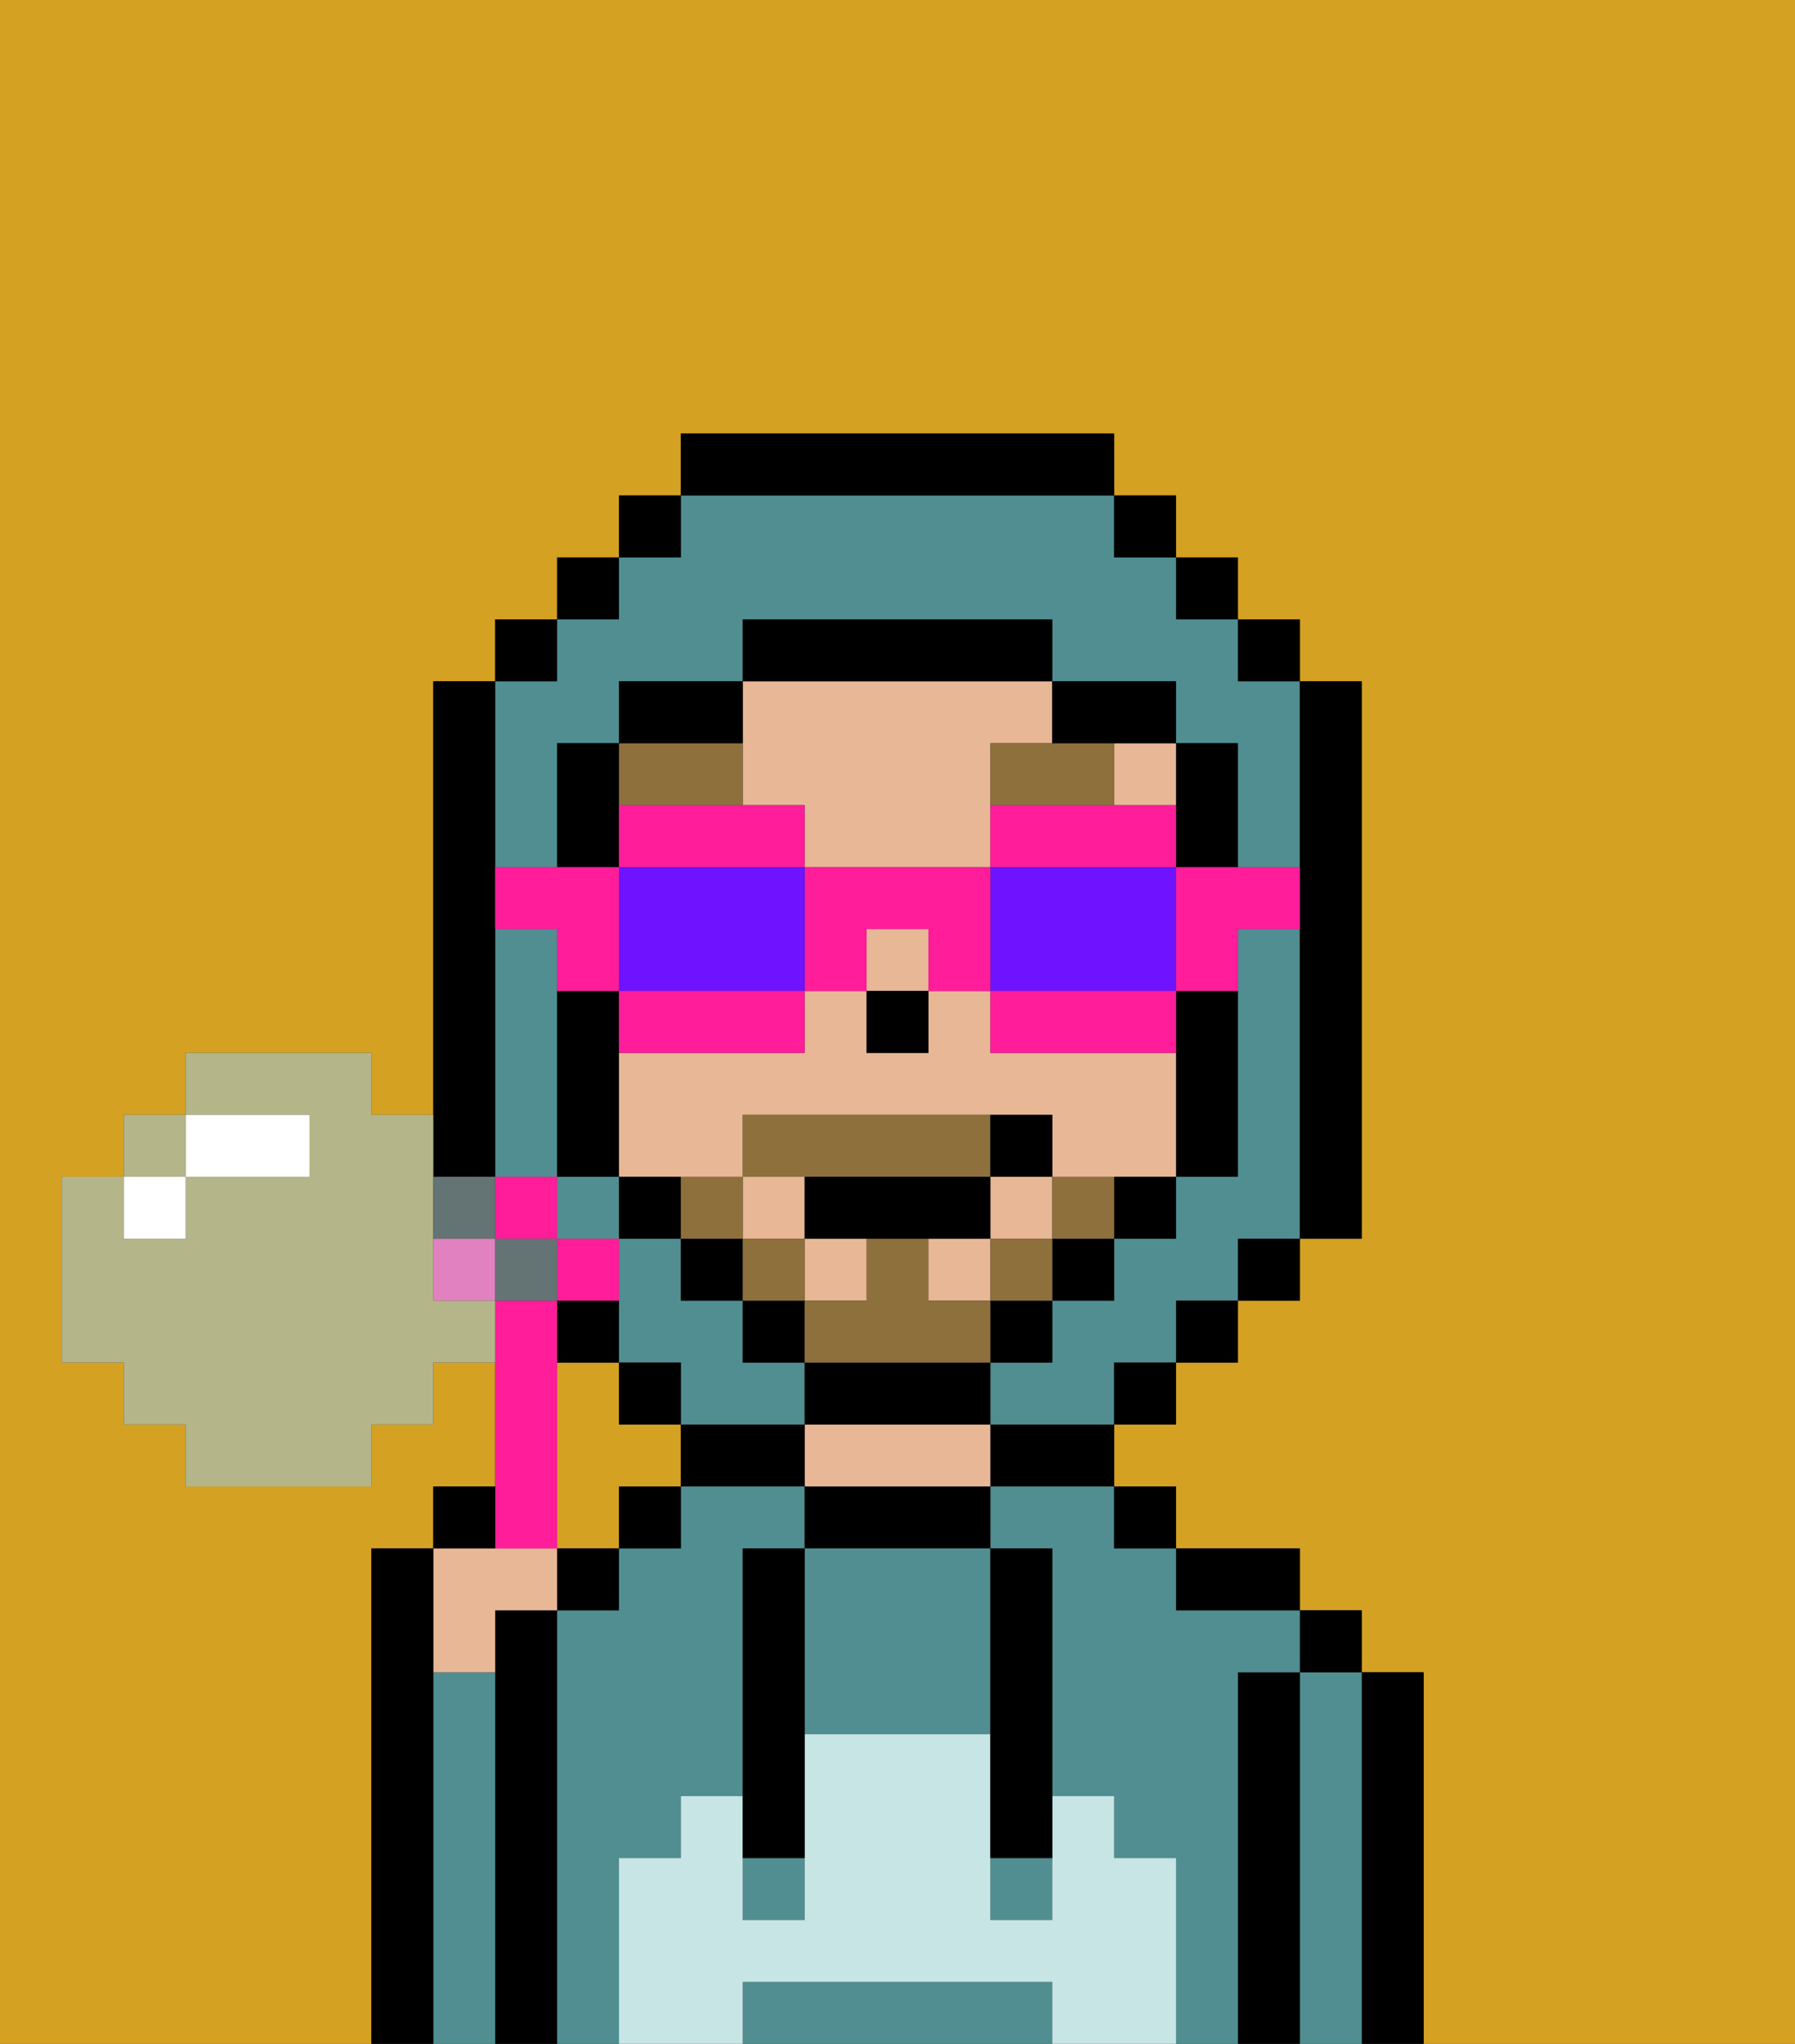 <svg xmlns="http://www.w3.org/2000/svg" viewBox="0 0 29 33"><rect x="0" y="0" width="29" height="33" fill="#333333" stroke="none"/><defs><style>polygon,rect,path{shape-rendering:crispedges;}.sa31-1{fill:#d4a122;}.sa31-2{fill:#000000;}.sa31-3{fill:#508e91;}.sa31-4{fill:#e8b795;}.sa31-5{fill:#c6e5e4;}.sa31-6{fill:#8e703c;}.sa31-7{fill:#8e703c;}.sa31-8{fill:#ff1d99;}.sa31-9{fill:#6e12ff;}.sa31-10{fill:#e281bf;}.sa31-11{fill:#b5b58a;}.sa31-12{fill:#647373;}.sa31-13{fill:#ffffff;}</style></defs><rect class="sa31-1" x="2" y="20" width="1"/><rect class="sa31-1" x="3" y="18" height="1"/><path class="sa31-1" d="M3,19Z"/><polygon class="sa31-1" points="10 23 10 22 9 22 9 25 10 25 10 24 11 24 11 23 10 23"/><path class="sa31-1" d="M0,0V33H6V25H7V24H8V21H8v1H7v1H6v1H3V23H2V22H1V19H2V18H3V17H6v1H7V12H7V11H8v9H9v1H9V20H8V10H9V9h1V8h1V7h7V8h1V9h1v1h1v1h1v9H21v1H20v1H19v1H18v1h1v1h2v1h1v1h1v6h6V0Z"/><path class="sa31-2" d="M23,27H22v6h1V27Z"/><path class="sa31-3" d="M22,27H21v6h1V27Z"/><rect class="sa31-2" x="21" y="26" width="1" height="1"/><path class="sa31-2" d="M21,27H20v6h1V27Z"/><path class="sa31-3" d="M20,27h1V26H19V25H18V24H16v1h1v4h1v1h1v3h1V27Z"/><path class="sa31-3" d="M10,30h1V29h1V25h1V24H11v1H10v1H9v7h1V30Z"/><path class="sa31-2" d="M20,26h1V25H19v1Z"/><rect class="sa31-2" x="18" y="24" width="1" height="1"/><path class="sa31-2" d="M16,24h2V23H16Z"/><path class="sa31-2" d="M13,24v1h3V24H13Z"/><path class="sa31-4" d="M15,23H13v1h3V23Z"/><path class="sa31-2" d="M12,23H11v1h2V23Z"/><rect class="sa31-2" x="10" y="24" width="1" height="1"/><path class="sa31-2" d="M9,26H8v7H9V26Z"/><rect class="sa31-2" x="9" y="25" width="1" height="1"/><path class="sa31-3" d="M8,27H7v6H8V27Z"/><path class="sa31-4" d="M8,27V26H9V25H7v2Z"/><path class="sa31-2" d="M7,27V25H6v8H7V27Z"/><path class="sa31-3" d="M13,25v3h3V25H13Z"/><path class="sa31-3" d="M16,32H12v1h5V32Z"/><rect class="sa31-3" x="16" y="30" width="1" height="1"/><rect class="sa31-3" x="12" y="30" width="1" height="1"/><path class="sa31-5" d="M19,30H18V29H17v2H16V28H13v3H12V29H11v1H10v3h2V32h5v1h2V30Z"/><path class="sa31-2" d="M13,25H12v5h1V25Z"/><path class="sa31-2" d="M16,28v2h1V25H16v3Z"/><rect class="sa31-4" x="12" y="19" width="1" height="1"/><path class="sa31-4" d="M12,13h1v1h3V12h1V11H12v2Z"/><path class="sa31-4" d="M12,19V18h5v1h2V17H16V16H15v1H14V16H13v1H10v2h2Z"/><rect class="sa31-4" x="13" y="20" width="1" height="1"/><rect class="sa31-4" x="18" y="12" width="1" height="1"/><rect class="sa31-4" x="14" y="15" width="1" height="1"/><rect class="sa31-4" x="16" y="19" width="1" height="1"/><rect class="sa31-4" x="15" y="20" width="1" height="1"/><rect class="sa31-2" x="14" y="16" width="1" height="1"/><path class="sa31-6" d="M18,12H16v1h2Z"/><path class="sa31-6" d="M11,13h1V12H10v1Z"/><path class="sa31-3" d="M9,18V15H8v4H9Z"/><rect class="sa31-3" x="9" y="19" width="1" height="1"/><path class="sa31-3" d="M9,13V12h1V11h2V10h5v1h2v1h1v2h1V11H20V10H19V9H18V8H11V9H10v1H9v1H8v3H9Z"/><path class="sa31-3" d="M21,15H20v4H19v1H18v1H17v1H16v1h2V22h1V21h1V20h1V15Z"/><path class="sa31-3" d="M11,23h2V22H12V21H11V20H10v2h1Z"/><rect class="sa31-2" x="10" y="8" width="1" height="1"/><rect class="sa31-2" x="9" y="9" width="1" height="1"/><path class="sa31-2" d="M9,10H8v1H9Z"/><path class="sa31-2" d="M8,19V11H7v1H7v7Z"/><path class="sa31-2" d="M10,22V21H9v1Z"/><rect class="sa31-2" x="10" y="22" width="1" height="1"/><rect class="sa31-2" x="18" y="22" width="1" height="1"/><rect class="sa31-2" x="19" y="21" width="1" height="1"/><rect class="sa31-2" x="20" y="20" width="1" height="1"/><path class="sa31-2" d="M21,14v6h1V11H21v3Z"/><rect class="sa31-2" x="20" y="10" width="1" height="1"/><rect class="sa31-2" x="19" y="9" width="1" height="1"/><rect class="sa31-2" x="18" y="8" width="1" height="1"/><path class="sa31-2" d="M18,8V7H11V8h7Z"/><path class="sa31-2" d="M12,11H10v1h2Z"/><path class="sa31-2" d="M10,12H9v2h1V12Z"/><path class="sa31-2" d="M10,16H9v3h1V16Z"/><path class="sa31-2" d="M11,19H10v1h1Z"/><rect class="sa31-2" x="11" y="20" width="1" height="1"/><rect class="sa31-2" x="12" y="21" width="1" height="1"/><path class="sa31-2" d="M13,22v1h3V22H13Z"/><rect class="sa31-2" x="16" y="21" width="1" height="1"/><rect class="sa31-2" x="17" y="20" width="1" height="1"/><path class="sa31-2" d="M18,20h1V19H18Z"/><path class="sa31-2" d="M19,14h1V12H19v2Z"/><path class="sa31-2" d="M19,17v2h1V16H19Z"/><path class="sa31-2" d="M18,12h1V11H17v1Z"/><path class="sa31-2" d="M17,11V10H12v1h5Z"/><path class="sa31-7" d="M17,19v1h1V19Z"/><rect class="sa31-7" x="16" y="20" width="1" height="1"/><path class="sa31-7" d="M15,21V20H14v1H13v1h3V21Z"/><path class="sa31-7" d="M14,19h2V18H12v1h2Z"/><rect class="sa31-7" x="12" y="20" width="1" height="1"/><path class="sa31-7" d="M12,19H11v1h1Z"/><path class="sa31-8" d="M19,15v1h1V15h1V14H19Z"/><path class="sa31-8" d="M19,14V13H16v1h3Z"/><path class="sa31-9" d="M19,16V14H16v2h3Z"/><path class="sa31-8" d="M18,16H16v1h3V16Z"/><path class="sa31-8" d="M13,14v2h1V15h1v1h1V14Z"/><path class="sa31-8" d="M13,14V13H10v1h3Z"/><path class="sa31-9" d="M13,16V14H10v2h3Z"/><path class="sa31-8" d="M11,17h2V16H10v1Z"/><path class="sa31-8" d="M9,16h1V14H8v1H9Z"/><path class="sa31-2" d="M15,19H13v1h3V19Z"/><path class="sa31-2" d="M17,19V18H16v1Z"/><path class="sa31-8" d="M10,20H9v1h1Z"/><path class="sa31-8" d="M8,19v1H9V19Z"/><rect class="sa31-10" x="7" y="20" width="1" height="1"/><path class="sa31-8" d="M9,25V21H8v4Z"/><path class="sa31-2" d="M8,24H7v1H8Z"/><polygon class="sa31-11" points="3 18 2 18 2 19 3 19 3 18"/><path class="sa31-11" d="M7,20V18H6V17H3v1H5v1H3v1H2V19H1v3H2v1H3v1H6V23H7V22H8V21H7Z"/><path class="sa31-12" d="M7,20H8V19H7Z"/><polygon class="sa31-12" points="9 21 9 20 8 20 8 21 8 21 9 21 9 21"/><polygon class="sa31-13" points="3 20 3 20 3 19 3 19 3 19 2 19 2 19 2 20 3 20"/><path class="sa31-13" d="M4,19H5V18H3v1Z"/></svg>